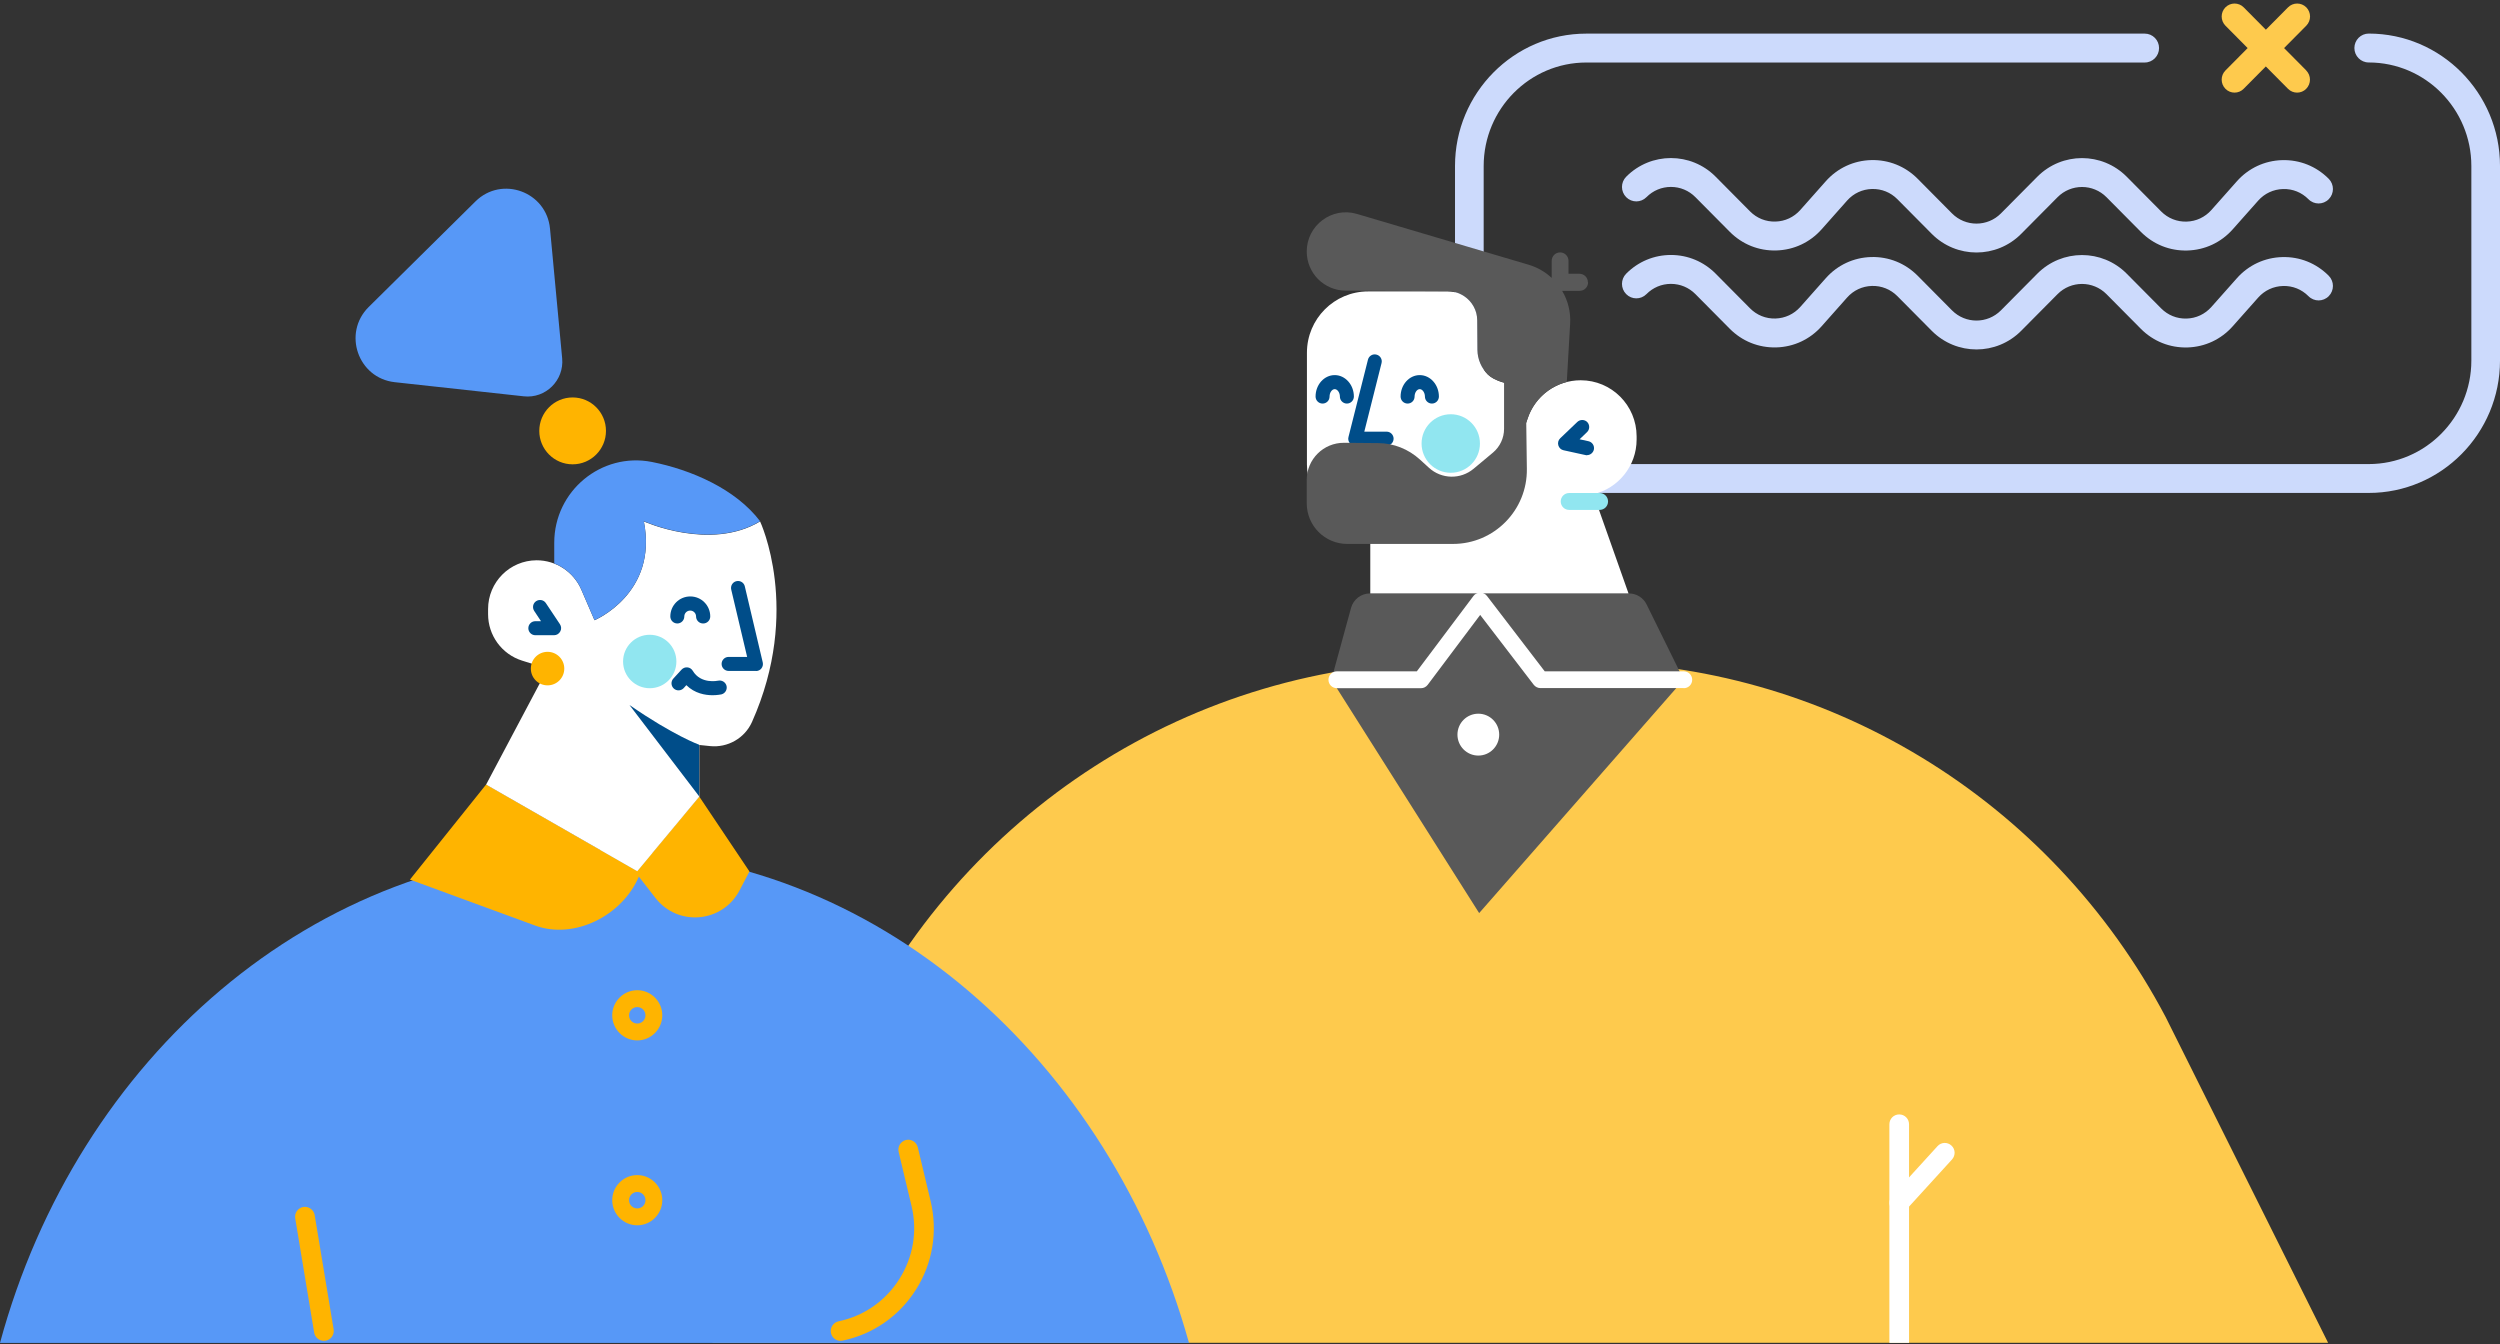 <svg width="292" height="157" viewBox="0 0 292 157" fill="none" xmlns="http://www.w3.org/2000/svg">
<rect x="0" y="0" width="292" height="157" fill="#333333" stroke="none"/>
<path d="M276.666 57.575H185.281C176.826 57.575 169.945 50.64 169.945 42.114V19.387C169.945 10.861 176.826 3.927 185.281 3.927H250.505C251.428 3.927 252.178 4.684 252.178 5.614C252.178 6.545 251.428 7.302 250.505 7.302H185.281C178.672 7.302 173.293 12.723 173.293 19.392V42.114C173.293 48.779 178.672 54.204 185.281 54.204H276.666C283.274 54.204 288.654 48.783 288.654 42.114V19.387C288.654 12.723 283.279 7.297 276.666 7.297C275.743 7.297 274.992 6.54 274.992 5.61C274.992 4.679 275.743 3.922 276.666 3.922C285.12 3.922 292.001 10.861 292.001 19.387V42.109C292.001 50.635 285.125 57.575 276.666 57.575Z" fill="#CCDAFC"/>
<path d="M230.852 29.491C228.958 29.491 227.065 28.762 225.625 27.311L221.613 23.265C220.82 22.465 219.768 22.045 218.644 22.074C217.52 22.103 216.492 22.585 215.741 23.429L212.772 26.776C211.404 28.319 209.52 29.197 207.469 29.254C205.413 29.312 203.49 28.536 202.037 27.075L198.025 23.029C197.26 22.257 196.246 21.833 195.165 21.833C194.084 21.833 193.071 22.257 192.306 23.029C191.65 23.689 190.594 23.689 189.939 23.029C189.283 22.368 189.283 21.302 189.939 20.642C192.822 17.734 197.508 17.734 200.392 20.642L204.404 24.688C205.197 25.488 206.254 25.913 207.373 25.879C208.497 25.85 209.525 25.368 210.276 24.524L213.245 21.177C214.613 19.634 216.497 18.756 218.548 18.698C220.6 18.645 222.527 19.417 223.98 20.878L227.992 24.924C229.57 26.515 232.133 26.515 233.711 24.924L237.953 20.647C240.836 17.739 245.522 17.739 248.406 20.647L252.418 24.692C253.212 25.493 254.273 25.917 255.387 25.884C256.511 25.855 257.539 25.372 258.29 24.529L261.259 21.182C262.627 19.639 264.511 18.761 266.563 18.703C268.619 18.65 270.541 19.422 271.995 20.883C272.65 21.544 272.65 22.609 271.995 23.27C271.34 23.931 270.283 23.931 269.628 23.27C268.834 22.47 267.782 22.045 266.658 22.079C265.534 22.113 264.506 22.59 263.756 23.434L260.786 26.781C259.418 28.324 257.534 29.201 255.483 29.259C253.422 29.317 251.505 28.541 250.051 27.079L246.039 23.034C244.461 21.442 241.898 21.442 240.32 23.034L236.078 27.311C234.639 28.762 232.745 29.491 230.852 29.491Z" fill="#CCDAFC"/>
<path d="M230.852 40.815C228.958 40.815 227.065 40.086 225.625 38.635L221.613 34.589C220.82 33.789 219.758 33.364 218.644 33.398C217.52 33.427 216.492 33.909 215.741 34.753L212.772 38.1C211.404 39.643 209.52 40.52 207.469 40.578C205.413 40.631 203.49 39.86 202.037 38.399L198.025 34.353C197.26 33.581 196.246 33.157 195.165 33.157C194.084 33.157 193.071 33.581 192.306 34.353C191.65 35.013 190.594 35.013 189.939 34.353C189.283 33.692 189.283 32.626 189.939 31.966C191.335 30.558 193.19 29.781 195.165 29.781C197.14 29.781 198.995 30.558 200.392 31.966L204.404 36.012C205.197 36.812 206.249 37.236 207.373 37.203C208.497 37.169 209.525 36.692 210.276 35.848L213.245 32.501C214.613 30.958 216.497 30.08 218.548 30.022C220.6 29.965 222.527 30.741 223.98 32.202L227.992 36.248C229.57 37.839 232.133 37.839 233.711 36.248L237.953 31.971C240.836 29.063 245.522 29.063 248.406 31.971L252.418 36.016C253.212 36.817 254.264 37.241 255.387 37.208C256.511 37.179 257.539 36.696 258.29 35.852L261.259 32.506C262.627 30.963 264.511 30.085 266.563 30.027C268.619 29.969 270.541 30.746 271.995 32.207C272.65 32.867 272.65 33.933 271.995 34.594C271.34 35.255 270.283 35.255 269.628 34.594C268.834 33.793 267.782 33.369 266.658 33.403C265.534 33.437 264.506 33.914 263.756 34.758L260.786 38.105C259.418 39.648 257.534 40.525 255.483 40.583C253.432 40.636 251.505 39.865 250.051 38.404L246.039 34.358C244.461 32.766 241.898 32.766 240.32 34.358L236.078 38.635C234.639 40.086 232.745 40.815 230.852 40.815Z" fill="#CCDAFC"/>
<path d="M269.363 8.229C269.951 8.822 269.951 9.781 269.363 10.374C269.071 10.673 268.684 10.818 268.301 10.818C267.919 10.818 267.532 10.673 267.24 10.374L264.648 7.761L262.056 10.374C261.765 10.673 261.377 10.818 260.995 10.818C260.612 10.818 260.225 10.673 259.933 10.374C259.345 9.781 259.345 8.822 259.933 8.229L262.525 5.615L259.933 3.001C259.345 2.408 259.345 1.448 259.933 0.855C260.521 0.267 261.473 0.267 262.061 0.855L264.653 3.469L267.245 0.855C267.833 0.267 268.784 0.267 269.373 0.855C269.961 1.448 269.961 2.408 269.373 3.001L266.781 5.615L269.373 8.229H269.363Z" fill="#FECA4D"/>
<path d="M271.911 156.838H83.203L99.254 122.338C112.038 94.843 139.347 77.297 169.354 77.297H184.6C213.199 77.297 239.466 93.253 252.948 118.789L271.923 156.838H271.911Z" fill="#FECA4D"/>
<path d="M196.654 79.38L172.766 106.649L155.508 79.38L157.804 70.998C158.076 70.001 158.988 69.312 160.018 69.312H190.262C191.138 69.312 191.931 69.811 192.321 70.595L196.654 79.392V79.38Z" fill="#595959"/>
<path d="M196.653 80.37H179.927C179.62 80.37 179.336 80.228 179.146 79.99L172.884 71.823L166.753 79.99C166.563 80.24 166.279 80.382 165.971 80.382H156.147C155.602 80.382 155.164 79.943 155.164 79.397C155.164 78.851 155.602 78.412 156.147 78.412H165.486L172.103 69.603C172.292 69.353 172.577 69.223 172.884 69.211C173.192 69.211 173.476 69.353 173.666 69.591L180.425 78.412H196.665C197.21 78.412 197.648 78.851 197.648 79.397C197.648 79.943 197.21 80.382 196.665 80.382L196.653 80.37Z" fill="white"/>
<path d="M172.669 88.251C174.016 88.251 175.107 87.156 175.107 85.805C175.107 84.454 174.016 83.359 172.669 83.359C171.322 83.359 170.23 84.454 170.23 85.805C170.23 87.156 171.322 88.251 172.669 88.251Z" fill="white"/>
<path d="M221.829 141.624C221.557 141.624 221.272 141.529 221.059 141.327C220.586 140.899 220.562 140.175 220.988 139.7L226.303 133.869C226.729 133.394 227.463 133.37 227.925 133.798C228.398 134.225 228.422 134.95 227.996 135.425L222.681 141.256C222.456 141.505 222.148 141.636 221.829 141.636V141.624Z" fill="white"/>
<path d="M221.828 156.848H220.68V131.316C220.68 130.675 221.189 130.164 221.828 130.164C222.467 130.164 222.976 130.675 222.976 131.316V156.848H221.828Z" fill="white"/>
<path d="M186.114 57.723L190.21 69.31H160.049V60.751H159.125C155.539 60.751 152.65 57.842 152.65 54.257V41.198C152.65 37.244 155.846 34.039 159.788 34.039H169.14C171.01 34.039 172.537 35.547 172.549 37.422L172.572 40.865C172.572 41.993 173.046 43.002 173.78 43.738C174.514 44.474 176.088 44.925 177.201 44.925L178.1 49.852L178.42 48.891C179.308 46.208 181.805 44.415 184.623 44.415C188.233 44.415 191.157 47.347 191.157 50.968V51.336C191.157 54.447 188.99 57.059 186.09 57.723H186.114Z" fill="white"/>
<path d="M185.348 53.173C185.348 53.173 185.23 53.173 185.17 53.149L182.626 52.591C182.33 52.532 182.093 52.306 182.01 52.01C181.927 51.713 182.01 51.404 182.235 51.19L184.235 49.279C184.567 48.97 185.088 48.982 185.395 49.303C185.703 49.635 185.691 50.157 185.372 50.466L184.496 51.309L185.537 51.535C185.975 51.63 186.26 52.069 186.165 52.508C186.082 52.888 185.739 53.161 185.36 53.161L185.348 53.173Z" fill="#004D89"/>
<path d="M167.248 47.137C166.798 47.137 166.431 46.769 166.431 46.317C166.431 45.866 166.147 45.451 165.827 45.451C165.507 45.451 165.223 45.854 165.223 46.317C165.223 46.78 164.856 47.137 164.407 47.137C163.957 47.137 163.59 46.769 163.59 46.317C163.59 44.928 164.596 43.812 165.827 43.812C167.058 43.812 168.064 44.94 168.064 46.317C168.064 46.769 167.697 47.137 167.248 47.137Z" fill="#004D89"/>
<path d="M157.316 47.137C156.866 47.137 156.499 46.769 156.499 46.317C156.499 45.866 156.215 45.451 155.895 45.451C155.576 45.451 155.292 45.854 155.292 46.317C155.292 46.78 154.925 47.137 154.475 47.137C154.025 47.137 153.658 46.769 153.658 46.317C153.658 44.928 154.664 43.812 155.895 43.812C157.126 43.812 158.133 44.94 158.133 46.317C158.133 46.769 157.766 47.137 157.316 47.137Z" fill="#004D89"/>
<path d="M161.955 52.067H158.298C158.049 52.067 157.8 51.949 157.646 51.747C157.493 51.545 157.433 51.284 157.504 51.035L159.777 42.012C159.884 41.573 160.334 41.3 160.771 41.418C161.209 41.525 161.482 41.976 161.363 42.416L159.351 50.417H161.955C162.405 50.417 162.772 50.785 162.772 51.236C162.772 51.688 162.405 52.056 161.955 52.056V52.067Z" fill="#004D89"/>
<path d="M186.838 59.557H183.275C182.731 59.557 182.293 59.117 182.293 58.571C182.293 58.025 182.731 57.586 183.275 57.586H186.838C187.383 57.586 187.821 58.025 187.821 58.571C187.821 59.117 187.383 59.557 186.838 59.557Z" fill="#91E6F0"/>
<path d="M169.448 55.221C171.331 55.221 172.857 53.69 172.857 51.802C172.857 49.914 171.331 48.383 169.448 48.383C167.565 48.383 166.039 49.914 166.039 51.802C166.039 53.69 167.565 55.221 169.448 55.221Z" fill="#91E6F0"/>
<path d="M185.487 32.985C185.487 33.531 185.049 33.97 184.504 33.97H182.457C183.131 35.098 183.475 36.427 183.392 37.805L183.001 44.607C180.894 45.153 179.142 46.744 178.432 48.881L178.266 49.356L178.337 54.758C178.408 59.577 174.526 63.531 169.708 63.531H157.362C154.746 63.531 152.627 61.406 152.627 58.782V56.051C152.627 53.642 154.58 51.706 156.983 51.718L160.984 51.754C162.783 51.766 164.511 52.454 165.849 53.677L166.891 54.627C168.359 55.98 170.596 56.028 172.123 54.746L174.384 52.858C175.2 52.169 175.674 51.16 175.674 50.092V44.69C174.928 44.488 174.206 44.156 173.768 43.729C173.034 42.992 172.573 41.983 172.561 40.856L172.537 37.413C172.537 36.237 171.922 35.205 171.022 34.599C170.88 34.504 170.738 34.421 170.584 34.35C170.146 34.136 169.637 34.006 169.116 34.006L157.172 33.946C155.918 33.946 154.781 33.424 153.953 32.605C153.136 31.774 152.627 30.634 152.627 29.376C152.627 26.325 155.551 24.128 158.475 24.983L178.539 30.919C179.58 31.228 180.492 31.762 181.237 32.462V30.468C181.237 29.922 181.675 29.482 182.22 29.482C182.764 29.482 183.202 29.922 183.202 30.468V31.976H184.481C185.025 31.976 185.463 32.415 185.463 32.961L185.487 32.985Z" fill="#595959"/>
<path d="M0 156.852C9.032 123.528 36.743 99.273 69.52 99.273C102.297 99.273 129.688 123.836 138.874 156.852H0Z" fill="#5798F7"/>
<path d="M74.432 121.521C72.822 121.521 71.508 120.203 71.508 118.589C71.508 116.974 72.822 115.656 74.432 115.656C76.041 115.656 77.355 116.974 77.355 118.589C77.355 120.203 76.041 121.521 74.432 121.521ZM74.432 117.627C73.911 117.627 73.473 118.054 73.473 118.589C73.473 119.123 73.899 119.55 74.432 119.55C74.964 119.55 75.39 119.123 75.39 118.589C75.39 118.054 74.964 117.627 74.432 117.627Z" fill="#FFB400"/>
<path d="M74.432 143.115C72.822 143.115 71.508 141.797 71.508 140.182C71.508 138.568 72.822 137.25 74.432 137.25C76.041 137.25 77.355 138.568 77.355 140.182C77.355 141.797 76.041 143.115 74.432 143.115ZM74.432 139.221C73.911 139.221 73.473 139.648 73.473 140.182C73.473 140.717 73.899 141.144 74.432 141.144C74.964 141.144 75.39 140.717 75.39 140.182C75.39 139.648 74.964 139.221 74.432 139.221Z" fill="#FFB400"/>
<path d="M98.178 156.61C97.646 156.61 97.172 156.242 97.054 155.695C96.924 155.078 97.326 154.461 97.942 154.33C100.901 153.713 103.422 151.956 105.044 149.391C106.666 146.827 107.175 143.788 106.464 140.844L104.961 134.54C104.819 133.923 105.198 133.305 105.813 133.151C106.429 132.997 107.044 133.388 107.198 134.006L108.702 140.31C109.542 143.871 108.938 147.539 106.985 150.626C105.032 153.713 101.99 155.838 98.415 156.586C98.332 156.598 98.261 156.61 98.178 156.61Z" fill="#FFB400"/>
<path d="M37.831 156.61C37.275 156.61 36.789 156.206 36.695 155.648L34.481 142.304C34.375 141.675 34.801 141.081 35.428 140.974C36.056 140.879 36.647 141.295 36.754 141.924L38.968 155.268C39.074 155.897 38.648 156.491 38.02 156.598C37.961 156.598 37.89 156.61 37.831 156.61Z" fill="#FFB400"/>
<path d="M74.621 102.381C72.668 106.975 67.069 109.777 62.5 108.103L47.881 102.737L56.782 91.625L74.42 101.728L81.664 93.026L87.535 101.787L86.375 104.007C84.387 107.794 79.166 108.257 76.55 104.874L74.621 102.393V102.381Z" fill="#FFB400"/>
<path d="M56.783 91.63L63.956 78.097L60.974 77.159C58.606 76.411 57.008 74.215 57.008 71.733V71.14C57.008 67.994 59.541 65.453 62.678 65.441C64.939 65.441 66.987 66.783 67.898 68.872L69.437 72.446C69.437 72.446 76.883 69.335 75.202 60.906C75.202 60.906 82.955 64.408 88.779 60.906C88.779 60.906 93.668 71.258 87.832 84.329C86.98 86.229 84.991 87.357 82.931 87.143L81.677 87.012V93.055L74.432 101.757L56.795 91.654L56.783 91.63Z" fill="white"/>
<path d="M81.665 86.986C81.665 86.986 78.683 85.917 73.522 82.344L81.665 93.016V86.974V86.986Z" fill="#004D89"/>
<path d="M75.2 60.889C76.881 69.318 69.436 72.428 69.436 72.428L67.897 68.855C67.281 67.43 66.121 66.35 64.736 65.804V63.394C64.736 57.351 70.229 52.792 76.135 53.956C80.74 54.87 85.925 57.114 88.778 60.877C82.954 64.379 75.2 60.877 75.2 60.877V60.889Z" fill="#5798F7"/>
<path d="M66.883 54.233C69.034 54.233 70.777 52.485 70.777 50.328C70.777 48.171 69.034 46.422 66.883 46.422C64.732 46.422 62.988 48.171 62.988 50.328C62.988 52.485 64.732 54.233 66.883 54.233Z" fill="#FFB400"/>
<path d="M65.662 41.861L64.241 26.712C63.839 22.391 58.607 20.48 55.529 23.531L43.065 35.854C39.987 38.905 41.81 44.164 46.107 44.639L61.175 46.289C63.732 46.574 65.898 44.425 65.662 41.861Z" fill="#5798F7"/>
<path d="M88.296 78.365H85.1C84.65 78.365 84.283 77.997 84.283 77.546C84.283 77.095 84.65 76.727 85.1 76.727H87.266L85.408 68.868C85.301 68.429 85.573 67.978 86.011 67.882C86.449 67.776 86.899 68.049 86.994 68.488L89.089 77.368C89.148 77.617 89.089 77.867 88.935 78.069C88.781 78.27 88.545 78.377 88.296 78.377V78.365Z" fill="#004D89"/>
<path d="M82.116 72.822C81.667 72.822 81.3 72.454 81.3 72.003C81.3 71.623 80.992 71.314 80.613 71.314C80.234 71.314 79.927 71.623 79.927 72.003C79.927 72.454 79.559 72.822 79.11 72.822C78.66 72.822 78.293 72.454 78.293 72.003C78.293 70.709 79.335 69.664 80.625 69.664C81.915 69.664 82.957 70.709 82.957 72.003C82.957 72.454 82.59 72.822 82.14 72.822H82.116Z" fill="#004D89"/>
<path d="M64.728 74.194H62.526C62.076 74.194 61.709 73.826 61.709 73.374C61.709 72.923 62.076 72.555 62.526 72.555H63.189L62.395 71.356C62.147 70.976 62.242 70.466 62.62 70.216C62.999 69.967 63.508 70.062 63.757 70.442L65.402 72.911C65.568 73.161 65.592 73.493 65.438 73.754C65.296 74.027 65.012 74.194 64.716 74.194H64.728Z" fill="#004D89"/>
<path d="M83.229 81.202C82.377 81.202 81.146 81 80.164 80.026L79.856 80.371C79.548 80.703 79.027 80.727 78.696 80.418C78.364 80.11 78.341 79.587 78.648 79.255L79.607 78.21C79.785 78.02 80.033 77.925 80.294 77.949C80.554 77.973 80.779 78.127 80.909 78.341C81.856 79.931 83.798 79.516 83.88 79.504C84.318 79.409 84.756 79.682 84.863 80.121C84.958 80.561 84.697 81 84.247 81.107C84.2 81.107 83.798 81.202 83.229 81.202Z" fill="#004D89"/>
<path d="M75.889 80.385C77.608 80.385 79.002 78.987 79.002 77.263C79.002 75.538 77.608 74.141 75.889 74.141C74.169 74.141 72.775 75.538 72.775 77.263C72.775 78.987 74.169 80.385 75.889 80.385Z" fill="#91E6F0"/>
<path d="M63.955 80.05C65.034 80.05 65.908 79.174 65.908 78.092C65.908 77.01 65.034 76.133 63.955 76.133C62.876 76.133 62.002 77.01 62.002 78.092C62.002 79.174 62.876 80.05 63.955 80.05Z" fill="#FFB400"/>
</svg>
